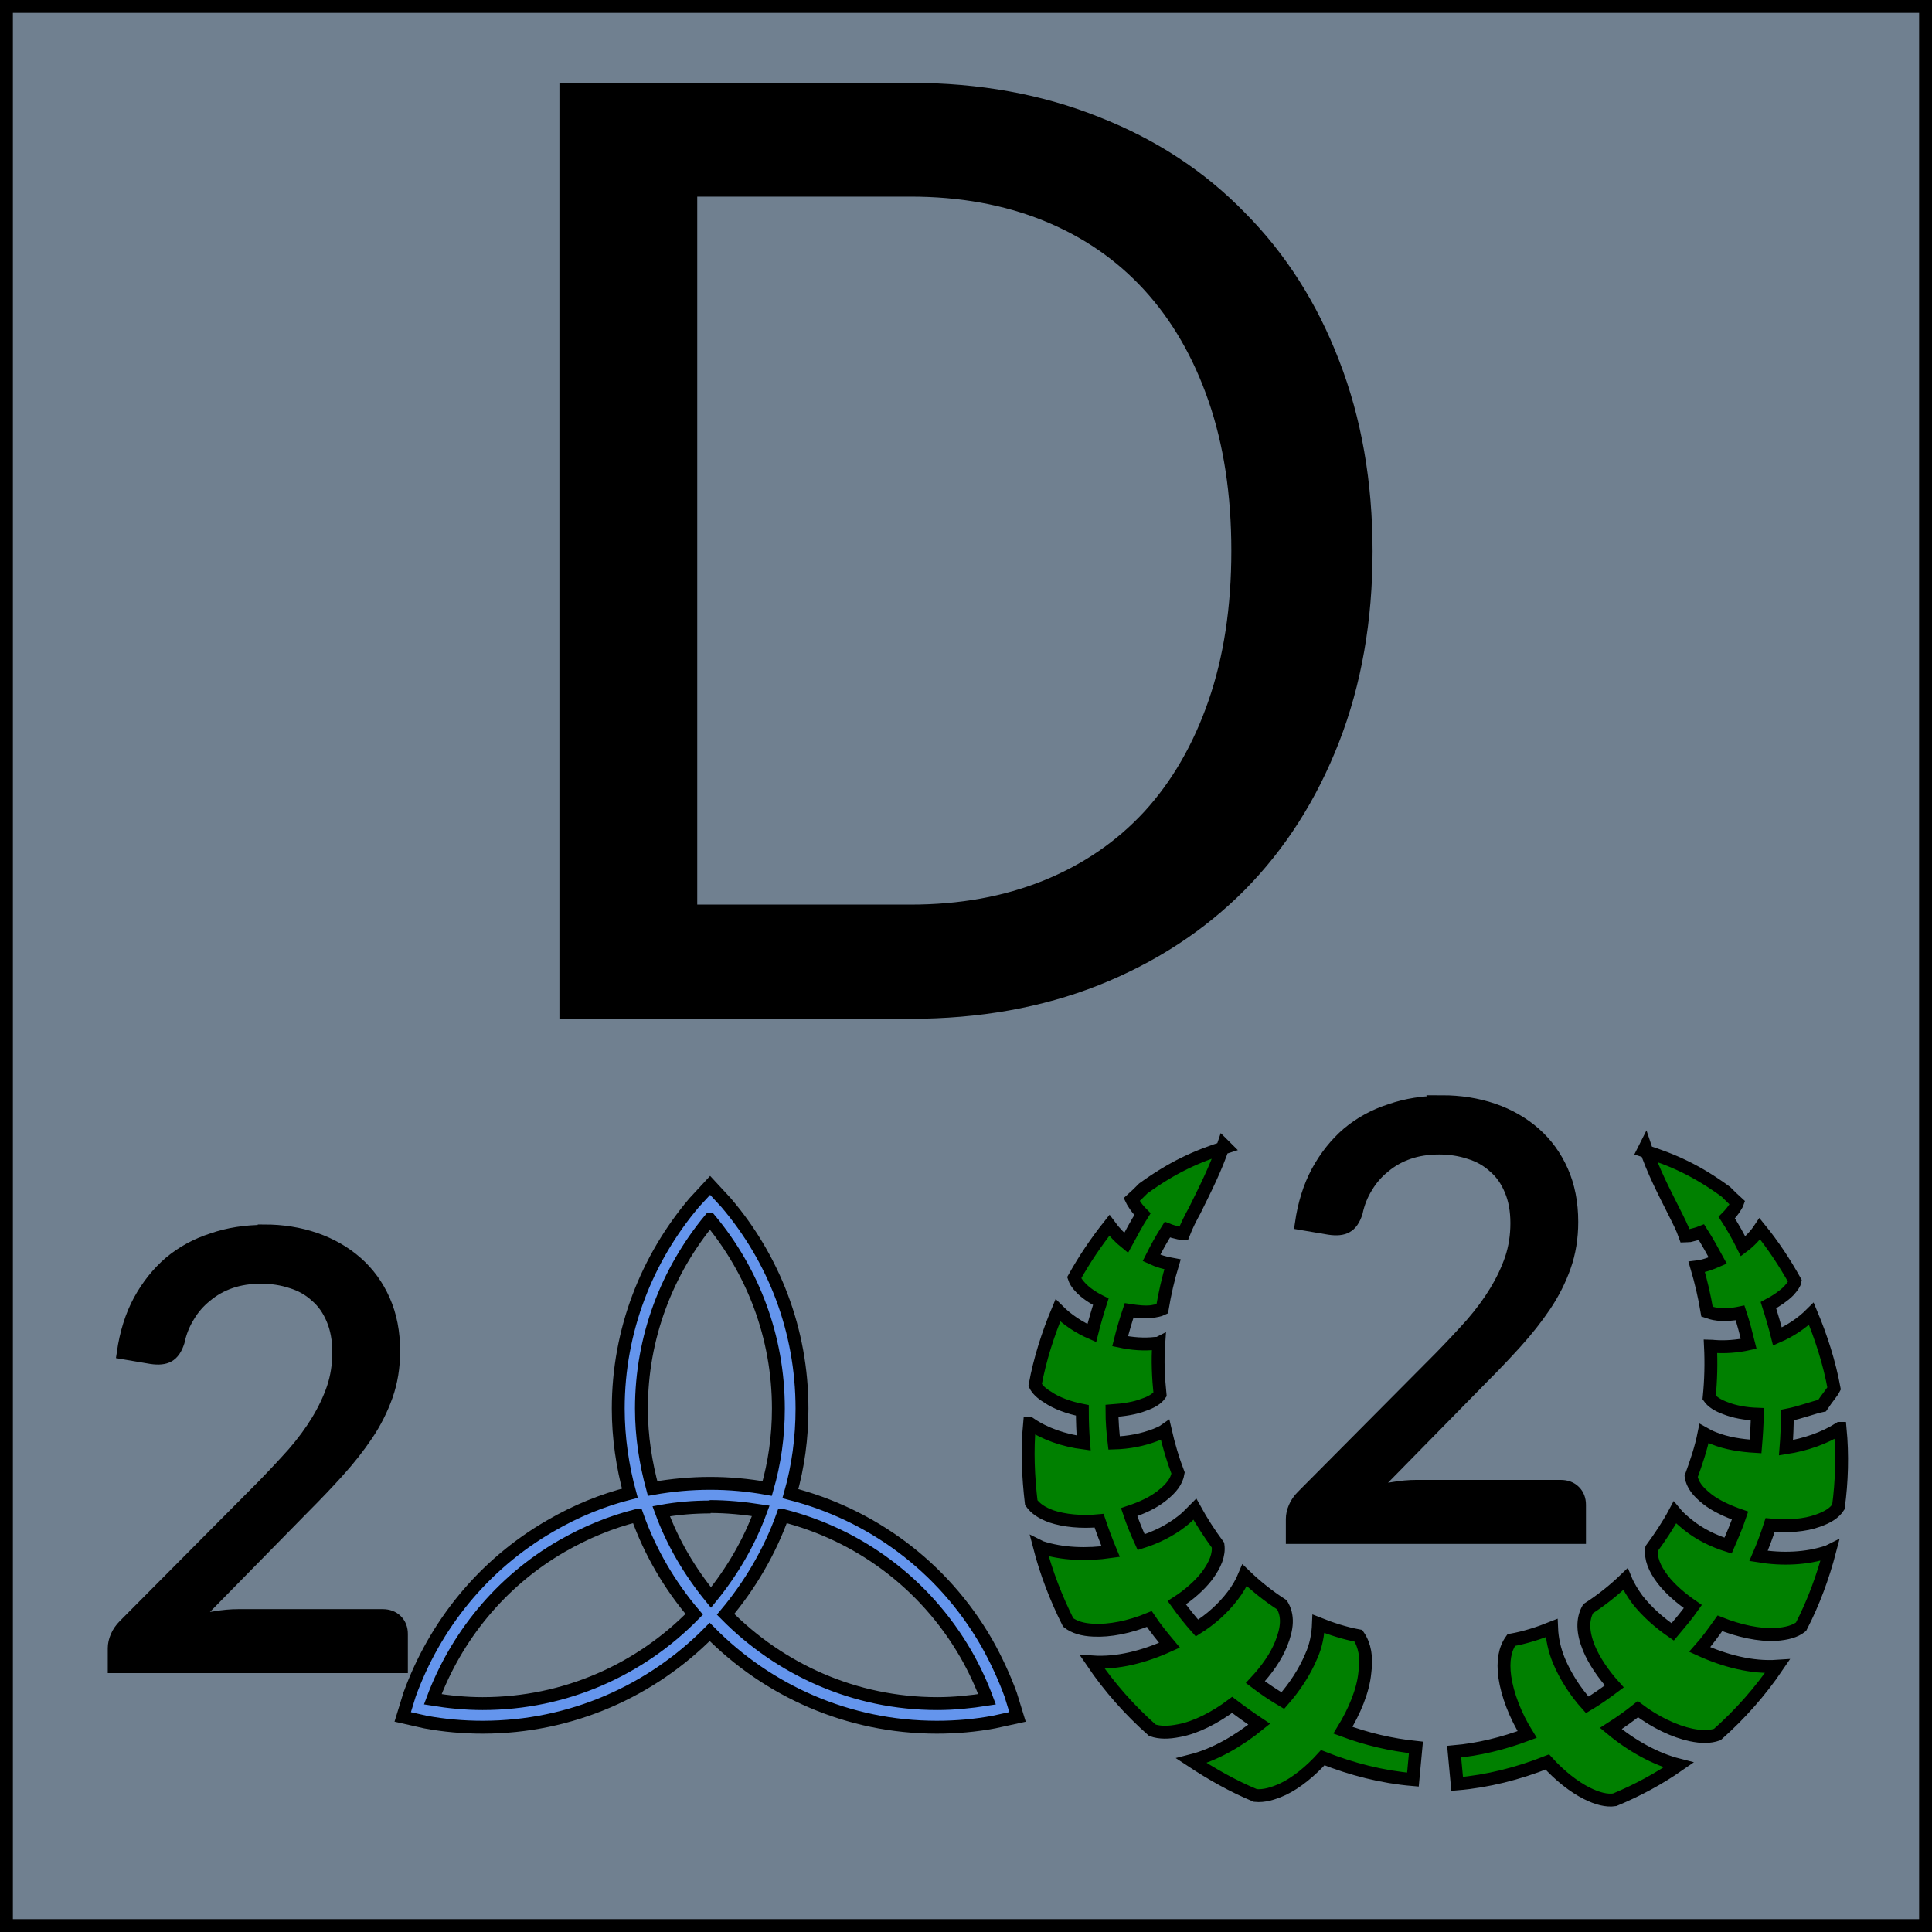 <svg xmlns="http://www.w3.org/2000/svg" height="45" width="45" viewbox="0 0 45 45">
    <rect
        x="0"
        y="0"
        width="45"
        height="45"
        style="fill:#708090;stroke:#000000;stroke-width:0.6px"
    />
    <path
        d="m 31.82,12.83 q 0,2.42 -0.77,4.40 -0.77,1.98 -2.16,3.39 -1.40,1.41 -3.36,2.19 -1.95,0.77 -4.32,0.77 h -8.03 V 2.08 h 8.03 q 2.37,0 4.32,0.78 1.97,0.77 3.36,2.20 1.40,1.41 2.16,3.39 0.77,1.98 0.77,4.40 z m -2.99,0 q 0,-1.98 -0.54,-3.54 -0.54,-1.56 -1.53,-2.64 -0.99,-1.08 -2.40,-1.65 -1.41,-0.57 -3.15,-0.57 h -5.12 V 21.22 h 5.12 q 1.74,0 3.15,-0.57 1.41,-0.57 2.40,-1.64 0.99,-1.08 1.53,-2.64 0.54,-1.56 0.54,-3.54 z"
        style="fill:#000000;stroke:#000000;stroke-width:0.3px"
    />
    <path
        d="m 16.54,28.41 c 0.99,1.19 1.59,2.72 1.59,4.40 0,0.65 -0.09,1.27 -0.26,1.86 -0.88,-0.16 -1.77,-0.16 -2.67,0 -0.16,-0.59 -0.26,-1.21 -0.26,-1.86 0,-1.67 0.60,-3.20 1.59,-4.40 z m -0.01,6.68 c 0.40,0 0.80,0.04 1.19,0.10 -0.27,0.74 -0.67,1.42 -1.16,2.02 -0.49,-0.60 -0.89,-1.27 -1.16,-2.01 0.38,-0.07 0.77,-0.10 1.15,-0.10 z m -1.69,0.21 c 0.30,0.85 0.76,1.63 1.33,2.30 -1.25,1.28 -2.99,2.08 -4.93,2.08 -0.40,0 -0.79,-0.04 -1.16,-0.10 0.54,-1.45 1.57,-2.74 3.01,-3.57 0.56,-0.32 1.14,-0.56 1.74,-0.71 z m 3.40,0 c 1.73,0.44 3.29,1.55 4.26,3.23 0.20,0.35 0.36,0.70 0.49,1.05 -0.38,0.06 -0.77,0.10 -1.16,0.10 -1.93,0 -3.67,-0.80 -4.93,-2.08 0.57,-0.68 1.03,-1.46 1.33,-2.30 z m 5.46,4.69 -0.16,-0.52 c -0.15,-0.41 -0.34,-0.82 -0.56,-1.21 -1.03,-1.79 -2.70,-2.99 -4.57,-3.47 0.18,-0.63 0.27,-1.30 0.27,-1.98 0,-1.83 -0.66,-3.50 -1.77,-4.80 l -0.37,-0.40 -0.37,0.40 c -1.10,1.30 -1.77,2.97 -1.77,4.80 0,0.68 0.10,1.35 0.27,1.97 -0.63,0.16 -1.25,0.41 -1.85,0.76 -1.58,0.91 -2.70,2.33 -3.28,3.93 L 9.38,39.99 9.91,40.11 c 0.43,0.08 0.88,0.12 1.33,0.12 2.07,0 3.94,-0.85 5.29,-2.22 1.35,1.37 3.22,2.22 5.29,2.22 0.46,0 0.90,-0.04 1.33,-0.12 z"
        style="fill:#6495ed;stroke:#000000;stroke-width:0.3px"
    />
    <path
        d="m 6.15,28.67 q 0.64,0 1.19,0.19 0.55,0.19 0.96,0.55 0.41,0.36 0.64,0.88 0.23,0.52 0.23,1.18 0,0.56 -0.17,1.04 -0.17,0.48 -0.46,0.91 -0.29,0.43 -0.67,0.85 -0.37,0.41 -0.79,0.83 l -2.65,2.70 q 0.28,-0.08 0.57,-0.12 0.29,-0.05 0.55,-0.05 h 3.36 q 0.20,0 0.32,0.12 0.12,0.12 0.12,0.31 v 0.76 h -6.69 v -0.43 q 0,-0.13 0.06,-0.27 0.06,-0.14 0.18,-0.26 l 3.21,-3.23 q 0.40,-0.41 0.73,-0.78 0.33,-0.38 0.56,-0.76 0.23,-0.38 0.36,-0.76 0.13,-0.39 0.13,-0.83 0,-0.44 -0.14,-0.77 -0.14,-0.34 -0.39,-0.55 -0.24,-0.22 -0.57,-0.32 -0.33,-0.11 -0.71,-0.11 -0.39,0 -0.71,0.11 -0.32,0.11 -0.57,0.32 -0.25,0.20 -0.41,0.47 -0.17,0.27 -0.24,0.60 -0.08,0.25 -0.23,0.33 -0.14,0.08 -0.40,0.04 l -0.65,-0.11 q 0.10,-0.69 0.38,-1.21 0.29,-0.53 0.71,-0.89 0.43,-0.36 0.99,-0.54 0.55,-0.19 1.20,-0.19 z"
        style="fill:#000000;stroke:#000000;stroke-width:0.3px"
    />
    <path
        d="m 33.58,25.66 q 0.64,0 1.20,0.19 0.55,0.19 0.96,0.55 0.41,0.36 0.64,0.88 0.23,0.52 0.23,1.18 0,0.56 -0.17,1.04 -0.17,0.48 -0.46,0.91 -0.29,0.43 -0.67,0.85 -0.37,0.41 -0.79,0.83 l -2.65,2.70 q 0.28,-0.08 0.57,-0.12 0.29,-0.05 0.55,-0.05 h 3.36 q 0.20,0 0.32,0.12 0.12,0.12 0.12,0.31 v 0.76 h -6.69 v -0.43 q 0,-0.13 0.06,-0.27 0.06,-0.14 0.18,-0.26 l 3.21,-3.23 q 0.40,-0.41 0.73,-0.78 0.33,-0.38 0.56,-0.76 0.23,-0.38 0.36,-0.76 0.13,-0.39 0.13,-0.83 0,-0.44 -0.14,-0.77 -0.14,-0.34 -0.39,-0.55 -0.24,-0.22 -0.57,-0.32 -0.33,-0.11 -0.71,-0.11 -0.39,0 -0.71,0.11 -0.32,0.11 -0.57,0.32 -0.25,0.20 -0.41,0.47 -0.17,0.27 -0.24,0.60 -0.08,0.25 -0.23,0.33 -0.14,0.08 -0.40,0.04 l -0.65,-0.11 q 0.10,-0.69 0.38,-1.21 0.29,-0.53 0.71,-0.89 0.43,-0.36 0.99,-0.54 0.55,-0.19 1.20,-0.19 z"
        style="fill:#000000;stroke:#000000;stroke-width:0.3px"
    />
    <path
        d="m 28.55,26.72 c -0.70,0.22 -1.24,0.47 -1.92,0.96 -0.09,0.09 -0.18,0.18 -0.27,0.26 0.01,0.02 0.02,0.05 0.05,0.09 0.04,0.07 0.11,0.16 0.20,0.25 -0.14,0.22 -0.26,0.45 -0.38,0.67 -0.15,-0.12 -0.28,-0.26 -0.39,-0.41 -0.31,0.39 -0.58,0.79 -0.82,1.22 0.02,0.06 0.06,0.14 0.15,0.23 0.10,0.11 0.27,0.23 0.47,0.33 -0.08,0.25 -0.15,0.49 -0.21,0.73 -0.30,-0.13 -0.57,-0.31 -0.79,-0.53 -0.23,0.55 -0.42,1.14 -0.53,1.74 0.05,0.10 0.14,0.19 0.29,0.28 0.20,0.14 0.50,0.25 0.81,0.31 0,0.26 0.01,0.51 0.03,0.76 -0.46,-0.06 -0.90,-0.21 -1.25,-0.45 0,0 -0.01,0 -0.01,0 -0.06,0.63 -0.03,1.24 0.04,1.84 0.10,0.14 0.25,0.24 0.47,0.32 0.30,0.10 0.70,0.14 1.11,0.10 0.08,0.24 0.17,0.48 0.27,0.72 -0.56,0.08 -1.13,0.06 -1.62,-0.10 -0.02,-0.01 -0.02,-0.01 -0.04,-0.02 0.16,0.62 0.39,1.21 0.67,1.77 0.14,0.11 0.34,0.17 0.59,0.18 0.37,0.02 0.84,-0.07 1.30,-0.26 0.14,0.21 0.31,0.42 0.47,0.61 -0.59,0.27 -1.21,0.43 -1.80,0.39 0.40,0.59 0.87,1.12 1.40,1.59 0.17,0.06 0.37,0.06 0.62,0.01 0.39,-0.07 0.84,-0.30 1.24,-0.60 0,0 0,0 0,0 0.21,0.16 0.42,0.31 0.63,0.45 -0.48,0.39 -1.03,0.71 -1.58,0.85 0.47,0.31 0.96,0.59 1.49,0.81 0.20,0.02 0.41,-0.04 0.65,-0.15 0.31,-0.15 0.63,-0.41 0.92,-0.73 0.68,0.27 1.39,0.45 2.10,0.51 l 0.07,-0.75 c -0.57,-0.06 -1.14,-0.19 -1.70,-0.40 0.27,-0.44 0.47,-0.92 0.51,-1.34 0.05,-0.36 0,-0.64 -0.15,-0.86 -0.32,-0.06 -0.63,-0.16 -0.93,-0.28 -0.01,0.26 -0.06,0.52 -0.17,0.76 -0.15,0.36 -0.38,0.71 -0.66,1.03 -0.22,-0.13 -0.43,-0.27 -0.64,-0.43 0.27,-0.29 0.48,-0.59 0.60,-0.89 0.15,-0.37 0.17,-0.66 0.02,-0.91 -0.31,-0.20 -0.60,-0.43 -0.87,-0.69 -0.07,0.17 -0.17,0.34 -0.28,0.48 -0.22,0.29 -0.51,0.55 -0.83,0.75 -0.16,-0.18 -0.32,-0.38 -0.47,-0.59 0.28,-0.18 0.53,-0.40 0.70,-0.62 0.20,-0.27 0.29,-0.50 0.26,-0.72 -0.20,-0.27 -0.38,-0.55 -0.54,-0.84 -0.10,0.10 -0.20,0.21 -0.31,0.29 -0.27,0.21 -0.59,0.37 -0.94,0.48 -0.10,-0.22 -0.20,-0.46 -0.28,-0.70 0.30,-0.10 0.56,-0.22 0.76,-0.38 0.22,-0.17 0.35,-0.34 0.38,-0.53 -0.12,-0.31 -0.22,-0.65 -0.30,-1.00 -0.07,0.05 -0.15,0.08 -0.22,0.11 -0.31,0.12 -0.63,0.18 -0.97,0.19 -0.03,-0.25 -0.05,-0.50 -0.05,-0.75 0.28,-0.02 0.54,-0.06 0.74,-0.14 0.18,-0.06 0.31,-0.14 0.38,-0.24 -0.04,-0.39 -0.06,-0.79 -0.03,-1.20 -0.02,0.01 -0.05,0.01 -0.08,0.01 -0.26,0.03 -0.54,0.01 -0.82,-0.05 0.06,-0.24 0.13,-0.48 0.21,-0.72 0.19,0.03 0.38,0.05 0.53,0.03 0.10,-0.02 0.18,-0.03 0.24,-0.06 0.06,-0.36 0.14,-0.71 0.24,-1.04 -0.17,-0.03 -0.34,-0.08 -0.49,-0.15 0.11,-0.22 0.23,-0.44 0.37,-0.66 0.10,0.04 0.18,0.06 0.27,0.08 0.05,0.01 0.08,0.01 0.11,0.01 0.07,-0.18 0.16,-0.36 0.26,-0.54 0.23,-0.47 0.49,-0.97 0.67,-1.52 z m 9.77,0 c 0.18,0.55 0.44,1.04 0.68,1.52 0.09,0.18 0.18,0.35 0.25,0.55 0.03,0 0.06,-0.01 0.11,-0.01 0.08,-0.02 0.17,-0.04 0.27,-0.08 0.14,0.22 0.26,0.44 0.38,0.66 -0.16,0.07 -0.32,0.13 -0.49,0.15 0.10,0.34 0.18,0.68 0.24,1.04 0.06,0.02 0.14,0.05 0.24,0.06 0.15,0.02 0.34,0.01 0.53,-0.03 0.08,0.24 0.14,0.48 0.20,0.72 -0.27,0.06 -0.55,0.08 -0.81,0.06 -0.02,0 -0.06,-0.01 -0.08,-0.01 0.02,0.40 0.01,0.80 -0.03,1.20 0.07,0.10 0.19,0.18 0.38,0.25 0.20,0.08 0.46,0.13 0.74,0.14 0,0.25 -0.02,0.51 -0.04,0.75 -0.34,-0.02 -0.67,-0.07 -0.97,-0.19 -0.08,-0.03 -0.16,-0.07 -0.23,-0.11 -0.07,0.35 -0.18,0.67 -0.30,1.00 0.03,0.19 0.15,0.35 0.38,0.53 0.19,0.15 0.47,0.28 0.76,0.38 -0.08,0.24 -0.18,0.47 -0.28,0.70 -0.35,-0.11 -0.67,-0.27 -0.93,-0.48 -0.11,-0.09 -0.22,-0.18 -0.31,-0.29 -0.16,0.30 -0.35,0.58 -0.54,0.84 -0.03,0.22 0.06,0.46 0.26,0.72 0.17,0.22 0.41,0.43 0.70,0.63 -0.14,0.20 -0.31,0.40 -0.47,0.59 -0.32,-0.22 -0.60,-0.47 -0.82,-0.75 -0.11,-0.15 -0.21,-0.31 -0.28,-0.48 -0.27,0.26 -0.56,0.49 -0.87,0.69 -0.14,0.25 -0.13,0.55 0.02,0.92 0.12,0.29 0.33,0.60 0.59,0.89 -0.20,0.15 -0.41,0.30 -0.63,0.43 -0.28,-0.31 -0.51,-0.67 -0.66,-1.03 -0.10,-0.24 -0.16,-0.51 -0.17,-0.76 -0.30,0.12 -0.61,0.22 -0.94,0.28 -0.15,0.21 -0.20,0.49 -0.15,0.86 0.06,0.41 0.24,0.89 0.52,1.34 -0.56,0.21 -1.13,0.35 -1.70,0.40 l 0.07,0.75 c 0.71,-0.06 1.42,-0.24 2.10,-0.51 0.29,0.32 0.62,0.58 0.92,0.73 0.24,0.12 0.46,0.18 0.65,0.15 0.53,-0.22 1.03,-0.49 1.49,-0.81 -0.55,-0.14 -1.10,-0.45 -1.58,-0.85 0.22,-0.14 0.43,-0.29 0.63,-0.45 0.41,0.31 0.86,0.52 1.24,0.60 0.24,0.05 0.44,0.05 0.61,-0.01 0.53,-0.47 1.00,-1.00 1.40,-1.59 -0.59,0.04 -1.22,-0.12 -1.81,-0.39 0.17,-0.19 0.32,-0.40 0.47,-0.61 0.45,0.18 0.92,0.28 1.30,0.26 0.26,-0.02 0.45,-0.07 0.59,-0.18 0.29,-0.56 0.51,-1.16 0.67,-1.77 -0.02,0.01 -0.02,0.01 -0.04,0.02 -0.50,0.17 -1.07,0.19 -1.62,0.10 0.10,-0.23 0.19,-0.47 0.27,-0.72 0.41,0.04 0.81,0.01 1.11,-0.10 0.23,-0.08 0.39,-0.18 0.48,-0.32 0.08,-0.59 0.10,-1.21 0.04,-1.83 0,0 0,0 -0.01,0 -0.36,0.23 -0.80,0.38 -1.25,0.45 0.02,-0.25 0.03,-0.51 0.03,-0.76 0.31,-0.06 0.61,-0.18 0.81,-0.22 0.14,-0.21 0.23,-0.30 0.28,-0.40 -0.11,-0.60 -0.30,-1.19 -0.53,-1.74 -0.22,0.22 -0.49,0.40 -0.79,0.53 -0.06,-0.24 -0.13,-0.48 -0.21,-0.73 0.19,-0.10 0.36,-0.22 0.47,-0.33 0.09,-0.10 0.14,-0.17 0.15,-0.23 -0.24,-0.43 -0.51,-0.84 -0.82,-1.22 -0.10,0.15 -0.23,0.29 -0.39,0.41 -0.11,-0.22 -0.23,-0.44 -0.38,-0.67 0.08,-0.08 0.16,-0.18 0.20,-0.25 0.02,-0.04 0.04,-0.06 0.05,-0.09 -0.09,-0.08 -0.18,-0.17 -0.27,-0.26 -0.67,-0.49 -1.22,-0.74 -1.92,-0.96 z"
        style="fill:#008000;stroke:#000000;stroke-width:0.3px"
    />
</svg>
